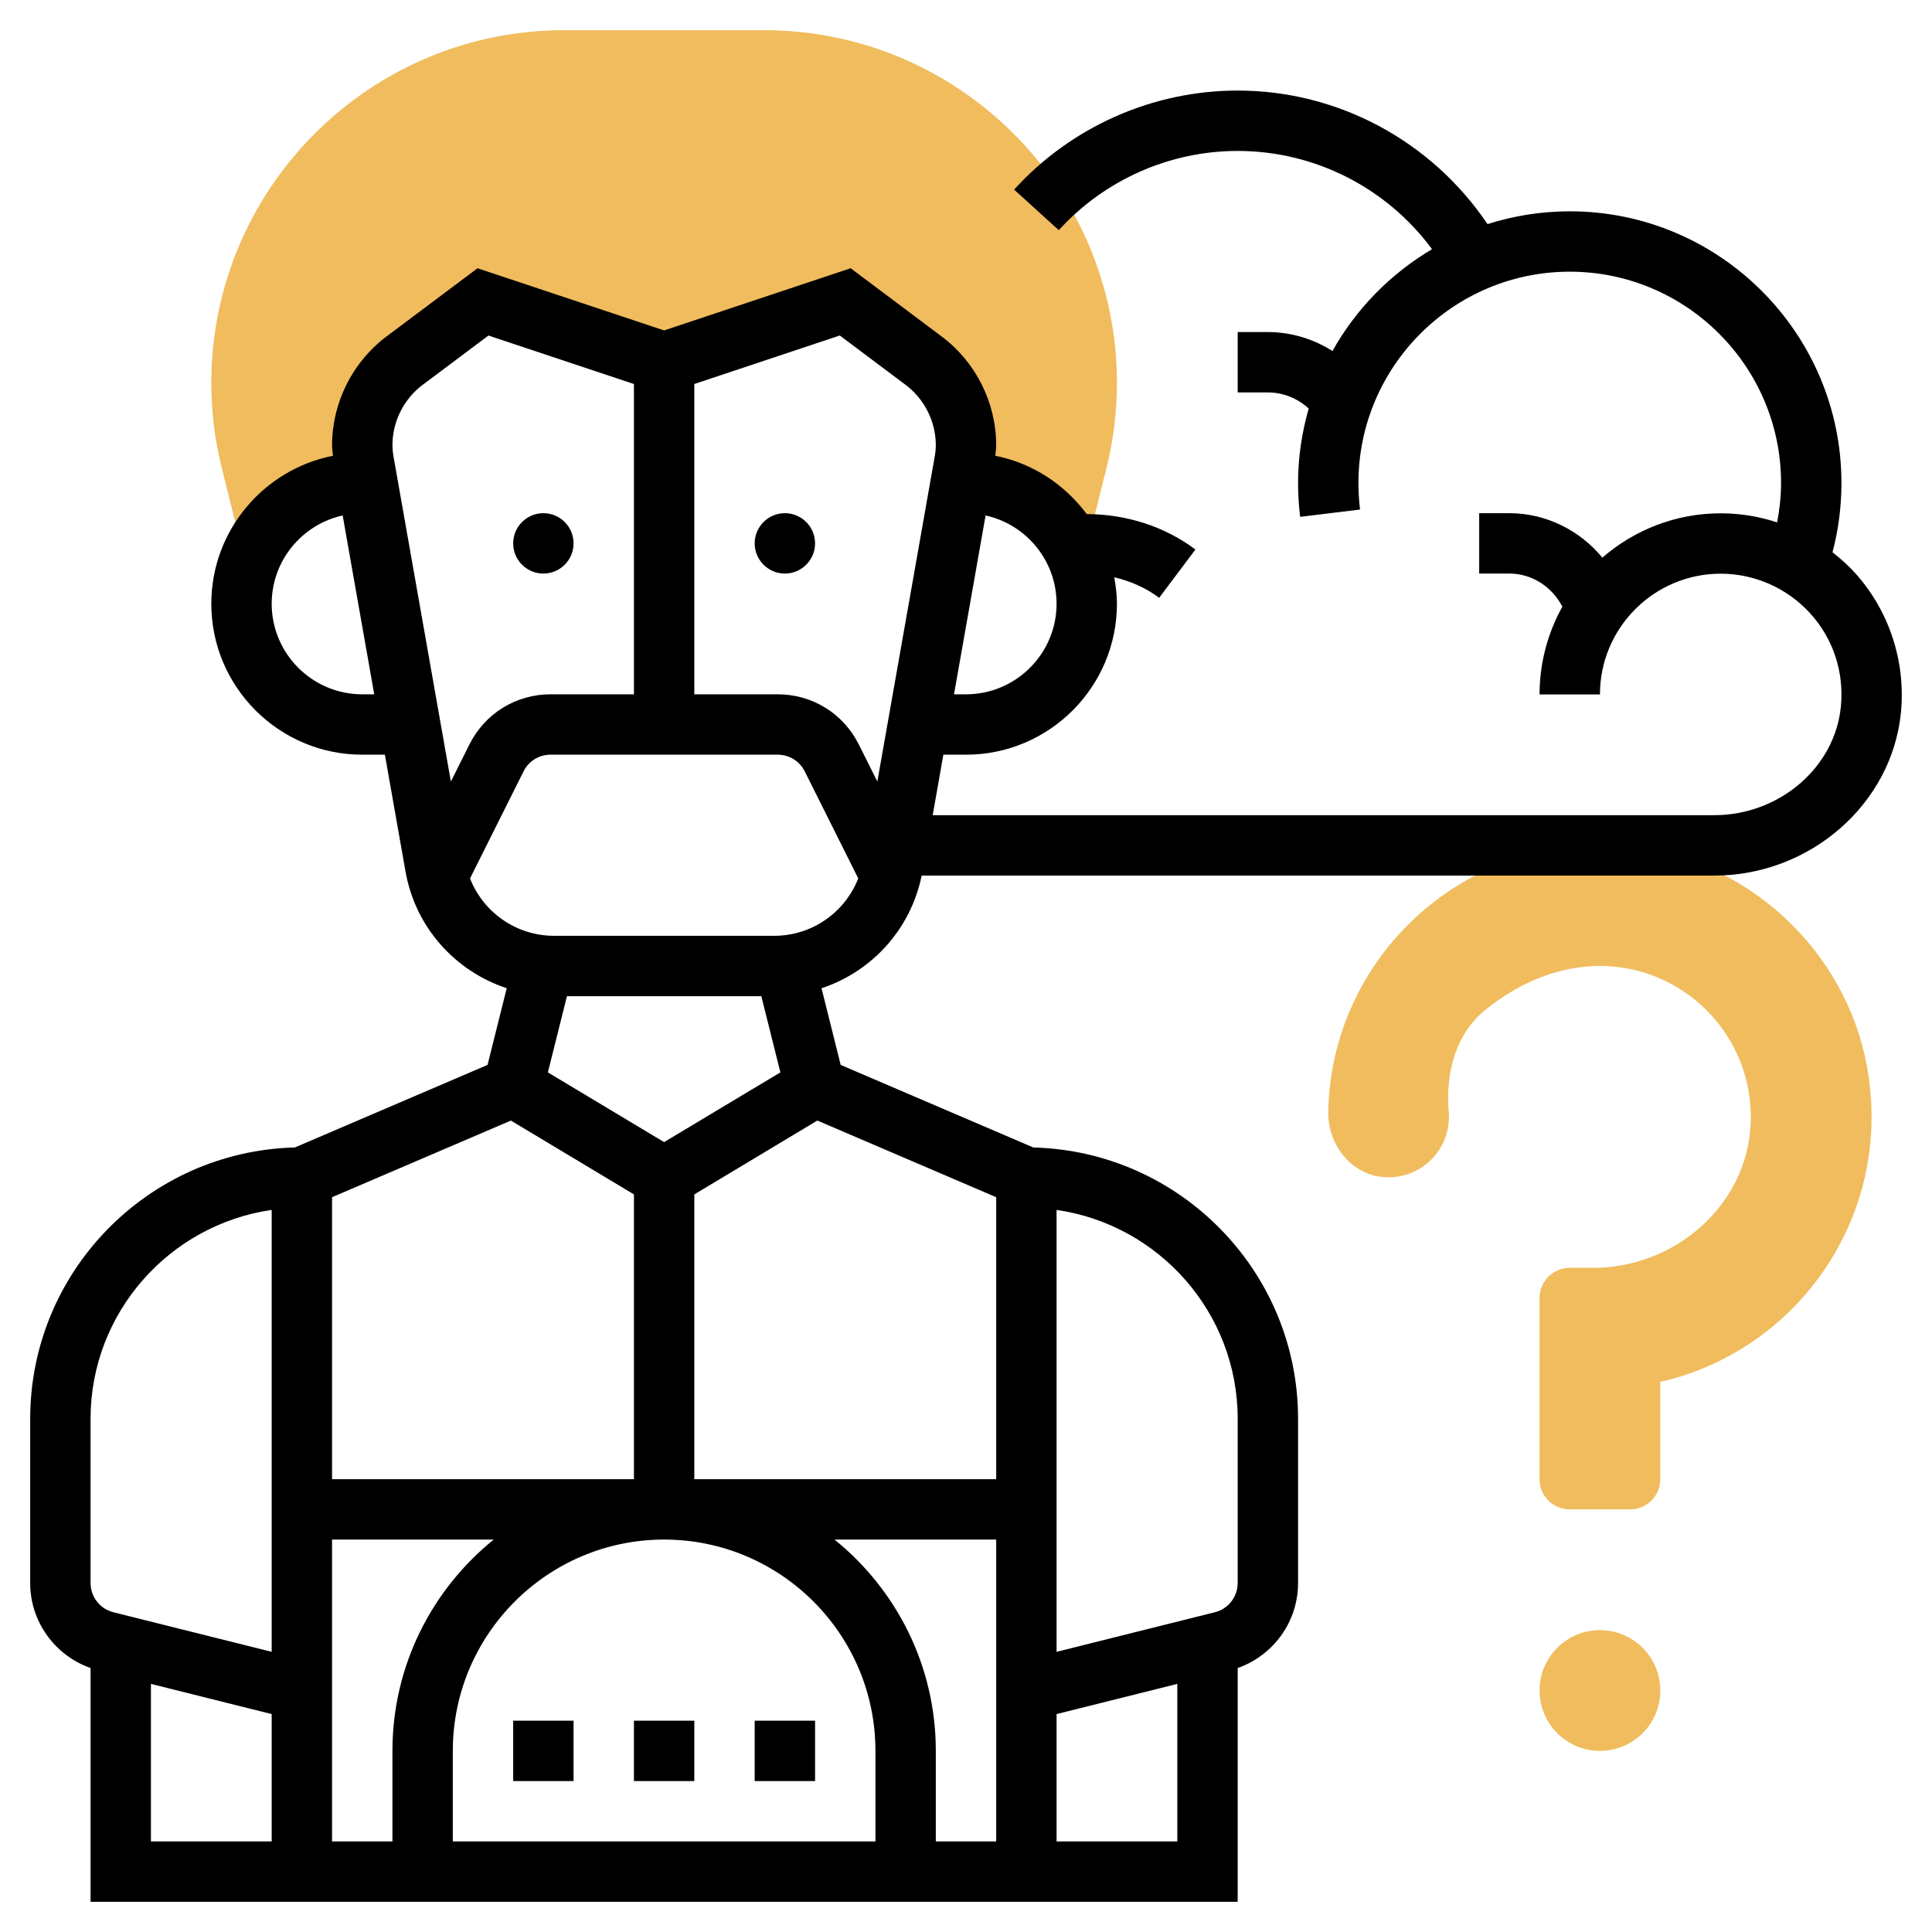 <svg id="_x33_0" enable-background="new 0 0 64 64" height="512" viewBox="0 0 64 64" width="512" xmlns="http://www.w3.org/2000/svg"><g><g><path d="m25.315 1h-6.631c-6.443 0-11.684 5.242-11.684 11.685 0 .954.117 1.908.35 2.834l.745 2.984h.201c.593-1.467 2.025-2.503 3.704-2.503h.176l-.133-.756c-.029-.162-.043-.327-.043-.492 0-1.103.519-2.141 1.401-2.803l2.599-1.949 6 2 6-2 2.599 1.949c.882.662 1.401 1.7 1.401 2.803 0 .165-.014.33-.043.493l-.133.755h.176c1.679 0 3.111 1.036 3.704 2.502h.201l.745-2.984c.232-.926.35-1.88.35-2.834 0-6.442-5.241-11.684-11.685-11.684z" fill="#f0bc5e"/></g><g><g><path d="m50.999 49v-6c0-.552.448-1 1-1h.766c2.722 0 5.119-2.073 5.229-4.793.165-4.073-4.573-7.137-8.782-3.76-.998.801-1.33 2.102-1.221 3.377.108 1.261-.961 2.308-2.228 2.162-1.042-.12-1.782-1.102-1.763-2.151.096-5.33 4.848-9.544 10.353-8.736 3.717.545 6.77 3.462 7.478 7.152.948 4.943-2.235 9.481-6.832 10.525v3.224c0 .552-.448 1-1 1h-2c-.552 0-1-.448-1-1z" fill="#f0bc5e"/></g></g><g><circle cx="53" cy="56" fill="#f0bc5e" r="2"/></g><g><circle cx="18" cy="18" r="1"/><circle cx="26" cy="18" r="1"/><path d="m21 57h2v2h-2z"/><path d="m17 57h2v2h-2z"/><path d="m25 57h2v2h-2z"/><path d="m61.44 18.968c-.226-.248-.475-.469-.736-.673.197-.746.296-1.515.296-2.295 0-4.962-4.037-9-9-9-.949 0-1.864.15-2.724.424-1.848-2.741-4.936-4.424-8.276-4.424-2.814 0-5.514 1.196-7.406 3.281l1.48 1.344c1.515-1.668 3.675-2.625 5.926-2.625 2.559 0 4.941 1.227 6.438 3.255-1.375.813-2.518 1.976-3.298 3.373-.632-.401-1.37-.628-2.14-.628h-1v2h1c.507 0 .987.196 1.352.533-.224.785-.352 1.611-.352 2.467 0 .37.023.747.069 1.121l1.984-.242c-.034-.288-.053-.581-.053-.879 0-3.86 3.141-7 7-7s7 3.14 7 7c0 .442-.049.877-.13 1.305-.599-.197-1.229-.301-1.87-.301-1.499 0-2.867.556-3.92 1.468-.746-.903-1.863-1.472-3.08-1.472h-1v2h1c.754 0 1.417.444 1.756 1.096-.48.862-.756 1.853-.756 2.908h2c0-2.206 1.794-4 4-4 1.124 0 2.203.478 2.961 1.31.767.844 1.129 1.94 1.021 3.086-.193 2.021-2.036 3.604-4.196 3.604h-25.889l.353-2.004h.75c2.757 0 5-2.243 5-5 0-.3-.038-.591-.089-.877.533.125 1.043.346 1.488.68l1.201-1.599c-1.044-.784-2.321-1.171-3.6-1.174-.728-.977-1.791-1.688-3.03-1.932.01-.115.03-.23.03-.346 0-1.41-.674-2.757-1.802-3.603l-3.018-2.263-6.18 2.06-6.181-2.06-3.019 2.263c-1.126.846-1.8 2.193-1.8 3.603 0 .115.02.231.03.346-2.293.453-4.03 2.477-4.03 4.902 0 2.757 2.243 5 5 5h.75l.683 3.869c.327 1.854 1.647 3.303 3.353 3.867l-.635 2.54-6.383 2.735c-4.855.125-8.768 4.105-8.768 8.989v5.438c0 1.281.812 2.396 2 2.818v7.744h38v-7.744c1.188-.421 2-1.536 2-2.818v-5.438c0-4.884-3.913-8.864-8.768-8.988l-6.383-2.735-.635-2.54c1.663-.55 2.95-1.945 3.317-3.732h26.254c3.18 0 5.897-2.378 6.187-5.414.161-1.69-.397-3.375-1.532-4.623zm-26.44 1.032c0 1.654-1.346 3-3 3h-.397l1.046-5.925c1.343.298 2.351 1.494 2.351 2.925zm-7.181-8.886 2.179 1.634c.628.471 1.002 1.22 1.002 2.004 0 .108-.01.215-.027.319l-1.91 10.819-.616-1.232c-.511-1.023-1.54-1.658-2.683-1.658h-2.764v-10.279zm-13.818 1.635 2.18-1.634 4.819 1.606v10.279h-2.764c-1.144 0-2.172.635-2.684 1.658l-.616 1.232-1.909-10.816c-.017-.107-.027-.214-.027-.322 0-.784.374-1.533 1.001-2.003zm-2.001 10.251c-1.654 0-3-1.346-3-3 0-1.431 1.009-2.627 2.351-2.925l1.046 5.925zm13.22 10 .631 2.524-3.851 2.31-3.851-2.31.632-2.524zm7.78 28h-2v-3c0-2.826-1.312-5.349-3.356-7h5.356zm-22-10h5.356c-2.044 1.651-3.356 4.174-3.356 7v3h-2zm4 7c0-3.86 3.141-7 7-7s7 3.14 7 7v3h-14zm1.924-20.88 4.076 2.446v9.434h-10v-9.341zm-13.924 9.88c0-3.519 2.614-6.432 6-6.92v14.639l-5.242-1.311c-.446-.111-.758-.51-.758-.97zm2 8.781 4 1v4.219h-4zm30 5.219v-4.219l4-1v5.219zm6-14v5.438c0 .459-.312.859-.757.97l-5.243 1.311v-14.639c3.386.488 6 3.401 6 6.92zm-8 2h-10v-9.434l4.076-2.446 5.924 2.539zm-7.355-18h-7.289c-1.253 0-2.343-.773-2.786-1.901l1.773-3.546c.17-.341.512-.553.893-.553h7.527c.381 0 .724.212.895.553l1.773 3.546c-.444 1.128-1.533 1.901-2.786 1.901z"/></g></g></svg>